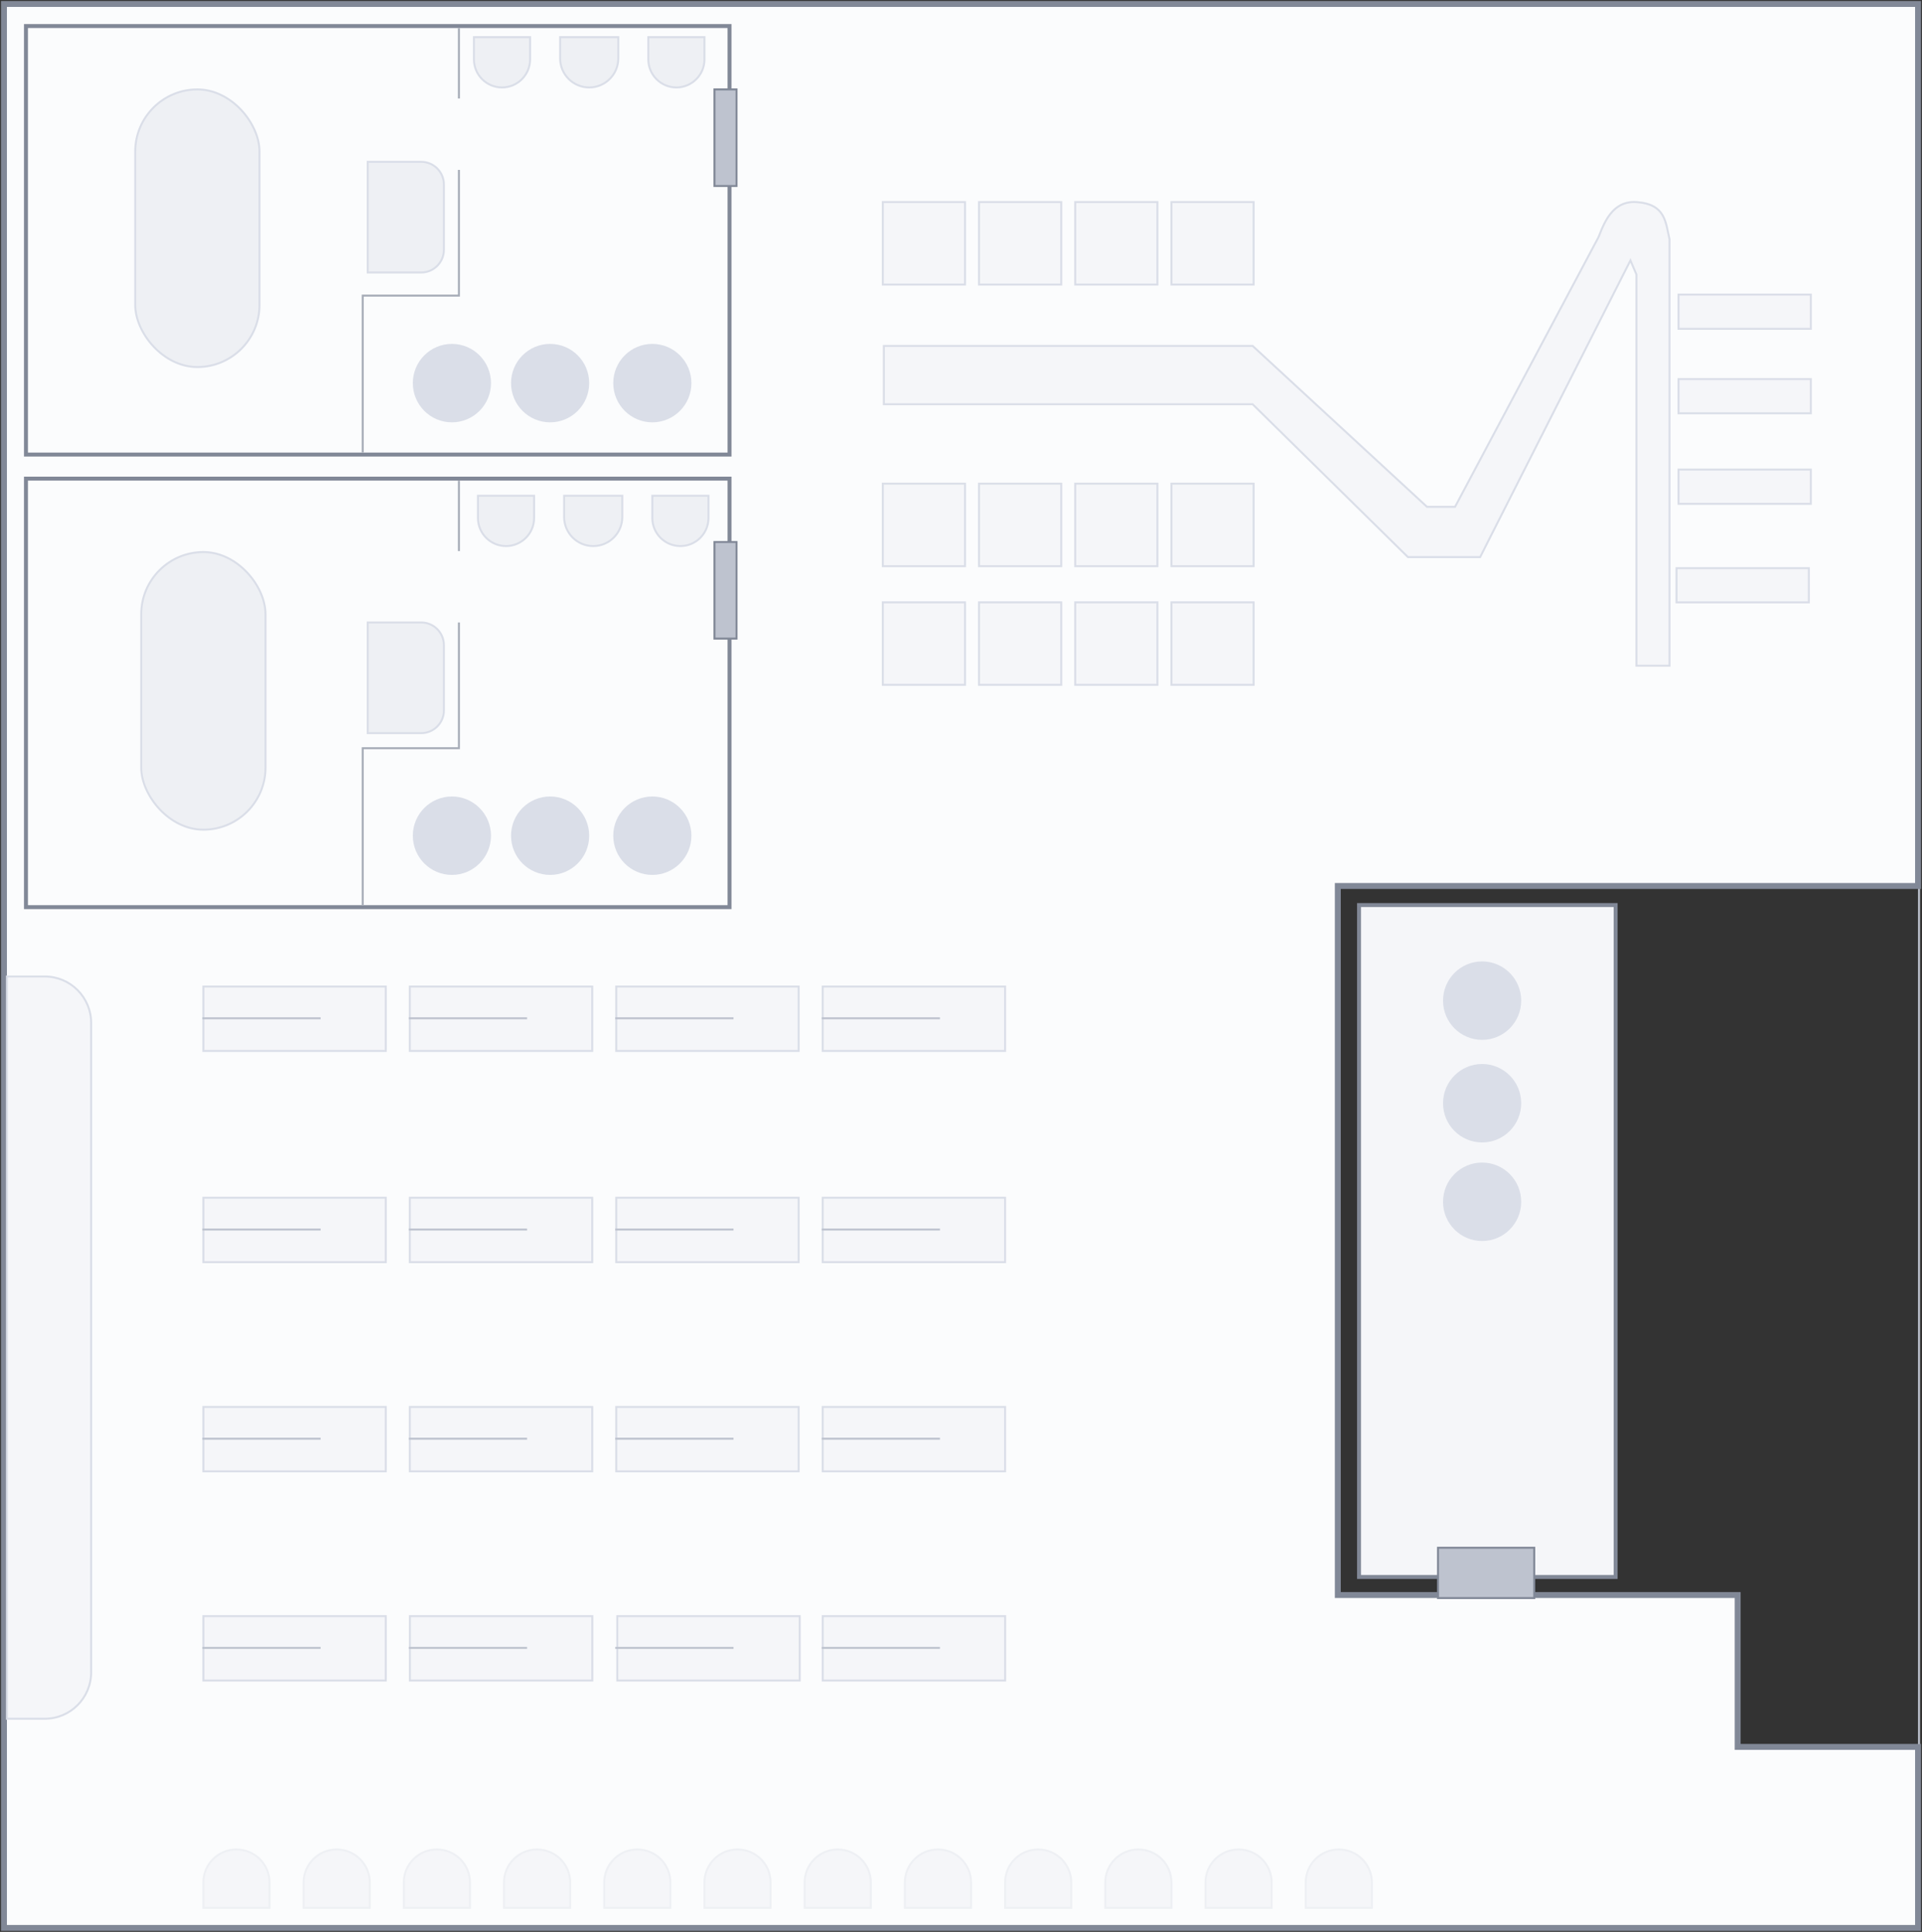 <svg width="973" height="978" viewBox="0 0 973 978" fill="none" xmlns="http://www.w3.org/2000/svg">
<rect x="0" y="0" width="973" height="978" fill="#333333" stroke="none"/>
<path d="M971 2H2V976H971V884.353H879.681V807.472H677.256V448.523H971V2Z" fill="#FBFCFD" stroke="#818897" stroke-width="3"/>
<rect x="13.146" y="13.183" width="356.175" height="216.934" fill="#FBFCFD" stroke="#818897" stroke-width="2"/>
<rect x="13.146" y="242.3" width="356.175" height="216.934" fill="#FBFCFD" stroke="#818897" stroke-width="2"/>
<rect x="688" y="458.178" width="129.906" height="340.147" fill="#F5F6F9" stroke="#818897" stroke-width="2"/>
<path d="M183.624 229.08V149.653H232.328V86.009M232.328 14.22V49.86" stroke="#A6ACB7"/>
<path d="M183.624 458.197V378.769H232.328V315.126M232.328 243.336V278.976" stroke="#A6ACB7"/>
<ellipse cx="228.776" cy="193.949" rx="19.786" ry="19.857" fill="#DADEE8"/>
<ellipse cx="228.776" cy="423.065" rx="19.786" ry="19.857" fill="#DADEE8"/>
<ellipse cx="278.495" cy="193.949" rx="19.786" ry="19.857" fill="#DADEE8"/>
<ellipse cx="278.495" cy="423.065" rx="19.786" ry="19.857" fill="#DADEE8"/>
<ellipse cx="330.242" cy="193.949" rx="19.786" ry="19.857" fill="#DADEE8"/>
<ellipse cx="330.242" cy="423.065" rx="19.786" ry="19.857" fill="#DADEE8"/>
<rect x="446.921" y="102.293" width="41.616" height="41.768" fill="#F5F6F9" stroke="#DADEE8"/>
<rect x="446.921" y="244.854" width="41.616" height="41.768" fill="#F5F6F9" stroke="#DADEE8"/>
<rect x="446.921" y="304.934" width="41.616" height="41.768" fill="#F5F6F9" stroke="#DADEE8"/>
<rect x="593.032" y="102.293" width="41.616" height="41.768" fill="#F5F6F9" stroke="#DADEE8"/>
<rect x="593.032" y="244.854" width="41.616" height="41.768" fill="#F5F6F9" stroke="#DADEE8"/>
<rect x="593.032" y="304.934" width="41.616" height="41.768" fill="#F5F6F9" stroke="#DADEE8"/>
<rect x="495.625" y="102.293" width="41.616" height="41.768" fill="#F5F6F9" stroke="#DADEE8"/>
<rect x="495.625" y="244.854" width="41.616" height="41.768" fill="#F5F6F9" stroke="#DADEE8"/>
<rect x="495.625" y="304.934" width="41.616" height="41.768" fill="#F5F6F9" stroke="#DADEE8"/>
<rect x="544.328" y="102.293" width="41.616" height="41.768" fill="#F5F6F9" stroke="#DADEE8"/>
<rect x="544.328" y="244.854" width="41.616" height="41.768" fill="#F5F6F9" stroke="#DADEE8"/>
<rect x="544.328" y="304.934" width="41.616" height="41.768" fill="#F5F6F9" stroke="#DADEE8"/>
<path d="M634.133 175.11H447.436V204.641H634.133L712.769 282.031H749.297L825.396 131.833L828.44 138.961V337.019H845.182V121.141C843.153 112.315 843.153 103.32 828.44 102.302C813.954 101.299 810.684 118.086 808.654 121.141L736.614 256.574H722.408L634.133 175.11Z" fill="#F5F6F9" stroke="#DADEE8"/>
<rect x="849.741" y="149.135" width="66.982" height="17.329" fill="#F5F6F9" stroke="#DADEE8"/>
<rect x="849.741" y="191.903" width="66.982" height="17.329" fill="#F5F6F9" stroke="#DADEE8"/>
<rect x="849.741" y="237.726" width="66.982" height="17.329" fill="#F5F6F9" stroke="#DADEE8"/>
<rect x="848.726" y="287.623" width="66.982" height="17.329" fill="#F5F6F9" stroke="#DADEE8"/>
<rect x="727.982" y="783.533" width="48.718" height="25.476" fill="#BEC3CF" stroke="#818897"/>
<rect x="102.951" y="499.428" width="92.349" height="32.604" fill="#F5F6F9" stroke="#DADEE8"/>
<line x1="102.451" y1="515.506" x2="162.316" y2="515.506" stroke="#BEC3CF"/>
<rect x="102.951" y="606.349" width="92.349" height="32.604" fill="#F5F6F9" stroke="#DADEE8"/>
<line x1="102.451" y1="622.427" x2="162.316" y2="622.427" stroke="#BEC3CF"/>
<rect x="102.951" y="712.252" width="92.349" height="32.604" fill="#F5F6F9" stroke="#DADEE8"/>
<line x1="102.451" y1="728.33" x2="162.316" y2="728.33" stroke="#BEC3CF"/>
<rect x="102.951" y="818.155" width="92.349" height="32.604" fill="#F5F6F9" stroke="#DADEE8"/>
<line x1="102.451" y1="834.232" x2="162.316" y2="834.232" stroke="#BEC3CF"/>
<rect x="207.461" y="499.428" width="92.349" height="32.604" fill="#F5F6F9" stroke="#DADEE8"/>
<line x1="206.961" y1="515.506" x2="266.826" y2="515.506" stroke="#BEC3CF"/>
<rect x="207.461" y="606.349" width="92.349" height="32.604" fill="#F5F6F9" stroke="#DADEE8"/>
<line x1="206.961" y1="622.427" x2="266.826" y2="622.427" stroke="#BEC3CF"/>
<rect x="207.461" y="712.252" width="92.349" height="32.604" fill="#F5F6F9" stroke="#DADEE8"/>
<line x1="206.961" y1="728.33" x2="266.826" y2="728.33" stroke="#BEC3CF"/>
<rect x="207.5" y="818.155" width="92.349" height="32.604" fill="#F5F6F9" stroke="#DADEE8"/>
<line x1="206.961" y1="834.232" x2="266.826" y2="834.232" stroke="#BEC3CF"/>
<rect x="311.971" y="499.428" width="92.349" height="32.604" fill="#F5F6F9" stroke="#DADEE8"/>
<line x1="311.471" y1="515.506" x2="371.336" y2="515.506" stroke="#BEC3CF"/>
<rect x="311.971" y="606.349" width="92.349" height="32.604" fill="#F5F6F9" stroke="#DADEE8"/>
<line x1="311.471" y1="622.427" x2="371.336" y2="622.427" stroke="#BEC3CF"/>
<rect x="311.971" y="712.252" width="92.349" height="32.604" fill="#F5F6F9" stroke="#DADEE8"/>
<line x1="311.471" y1="728.33" x2="371.336" y2="728.33" stroke="#BEC3CF"/>
<rect x="312.5" y="818.155" width="92.349" height="32.604" fill="#F5F6F9" stroke="#DADEE8"/>
<line x1="311.471" y1="834.232" x2="371.336" y2="834.232" stroke="#BEC3CF"/>
<rect x="416.481" y="499.428" width="92.349" height="32.604" fill="#F5F6F9" stroke="#DADEE8"/>
<line x1="415.981" y1="515.506" x2="475.846" y2="515.506" stroke="#BEC3CF"/>
<rect x="416.481" y="606.349" width="92.349" height="32.604" fill="#F5F6F9" stroke="#DADEE8"/>
<line x1="415.981" y1="622.427" x2="475.846" y2="622.427" stroke="#BEC3CF"/>
<rect x="416.481" y="712.252" width="92.349" height="32.604" fill="#F5F6F9" stroke="#DADEE8"/>
<line x1="415.981" y1="728.33" x2="475.846" y2="728.33" stroke="#BEC3CF"/>
<rect x="416.5" y="818.155" width="92.349" height="32.604" fill="#F5F6F9" stroke="#DADEE8"/>
<line x1="415.981" y1="834.232" x2="475.846" y2="834.232" stroke="#BEC3CF"/>
<path d="M3.515 494.337H22.645C35.624 494.337 46.145 504.858 46.145 517.837V846.606C46.145 859.585 35.624 870.106 22.645 870.106H3.515V494.337Z" fill="#F5F6F9" stroke="#DADEE8"/>
<path d="M186.153 315.117H213.225C219.576 315.117 224.725 320.266 224.725 326.617V359.641C224.725 365.993 219.576 371.141 213.225 371.141H186.153V315.117Z" fill="#EEF0F4" stroke="#DADEE8"/>
<path d="M186.153 81.927H213.225C219.576 81.927 224.725 87.076 224.725 93.427V126.452C224.725 132.803 219.576 137.952 213.225 137.952H186.153V81.927Z" fill="#EEF0F4" stroke="#DADEE8"/>
<ellipse cx="750.312" cy="608.395" rx="19.857" ry="19.786" transform="rotate(-90 750.312 608.395)" fill="#DADEE8"/>
<ellipse cx="750.312" cy="558.499" rx="19.857" ry="19.786" transform="rotate(-90 750.312 558.499)" fill="#DADEE8"/>
<ellipse cx="750.312" cy="506.566" rx="19.857" ry="19.786" transform="rotate(-90 750.312 506.566)" fill="#DADEE8"/>
<rect x="361.69" y="94.165" width="48.897" height="11.176" transform="rotate(-90 361.69 94.165)" fill="#BEC3CF" stroke="#818897"/>
<rect x="361.69" y="323.281" width="48.897" height="11.176" transform="rotate(-90 361.69 323.281)" fill="#BEC3CF" stroke="#818897"/>
<rect x="71.497" y="279.476" width="62.924" height="140.543" rx="31.462" fill="#EEF0F4" stroke="#DADEE8"/>
<rect x="68.453" y="45.268" width="62.924" height="140.543" rx="31.462" fill="#EEF0F4" stroke="#DADEE8"/>
<path d="M102.951 953.026C102.951 943.776 110.45 936.277 119.701 936.277C128.951 936.277 136.45 943.776 136.45 953.026V965.826H102.951V953.026Z" fill="#F5F6F9" stroke="#EEF0F4"/>
<path d="M407.349 953.026C407.349 943.776 414.848 936.277 424.098 936.277C433.349 936.277 440.848 943.776 440.848 953.026V965.826H407.349V953.026Z" fill="#F5F6F9" stroke="#EEF0F4"/>
<path d="M204.417 953.026C204.417 943.776 211.916 936.277 221.166 936.277C230.417 936.277 237.916 943.776 237.916 953.026V965.826H204.417V953.026Z" fill="#F5F6F9" stroke="#EEF0F4"/>
<path d="M508.815 953.026C508.815 943.776 516.314 936.277 525.564 936.277C534.815 936.277 542.314 943.776 542.314 953.026V965.826H508.815V953.026Z" fill="#F5F6F9" stroke="#EEF0F4"/>
<path d="M305.883 953.026C305.883 943.776 313.382 936.277 322.632 936.277C331.883 936.277 339.382 943.776 339.382 953.026V965.826H305.883V953.026Z" fill="#F5F6F9" stroke="#EEF0F4"/>
<path d="M610.281 953.026C610.281 943.776 617.78 936.277 627.03 936.277C636.281 936.277 643.78 943.776 643.78 953.026V965.826H610.281V953.026Z" fill="#F5F6F9" stroke="#EEF0F4"/>
<path d="M153.684 953.026C153.684 943.776 161.183 936.277 170.434 936.277C179.684 936.277 187.183 943.776 187.183 953.026V965.826H153.684V953.026Z" fill="#F5F6F9" stroke="#EEF0F4"/>
<path d="M458.082 953.026C458.082 943.776 465.581 936.277 474.831 936.277C484.082 936.277 491.581 943.776 491.581 953.026V965.826H458.082V953.026Z" fill="#F5F6F9" stroke="#EEF0F4"/>
<path d="M255.15 953.026C255.15 943.776 262.649 936.277 271.899 936.277C281.15 936.277 288.649 943.776 288.649 953.026V965.826H255.15V953.026Z" fill="#F5F6F9" stroke="#EEF0F4"/>
<path d="M559.548 953.026C559.548 943.776 567.047 936.277 576.297 936.277C585.548 936.277 593.047 943.776 593.047 953.026V965.826H559.548V953.026Z" fill="#F5F6F9" stroke="#EEF0F4"/>
<path d="M356.616 953.026C356.616 943.776 364.115 936.277 373.365 936.277C382.616 936.277 390.115 943.776 390.115 953.026V965.826H356.616V953.026Z" fill="#F5F6F9" stroke="#EEF0F4"/>
<path d="M661.014 953.026C661.014 943.776 668.513 936.277 677.763 936.277C687.014 936.277 694.513 943.776 694.513 953.026V965.826H661.014V953.026Z" fill="#F5F6F9" stroke="#EEF0F4"/>
<path d="M356.631 30.056C356.631 37.905 350.268 44.268 342.418 44.268C334.569 44.268 328.206 37.905 328.206 30.056L328.206 18.793L356.631 18.793L356.631 30.056Z" fill="#EEF0F4" stroke="#DADEE8"/>
<path d="M358.66 262.227C358.66 270.077 352.297 276.44 344.448 276.44C336.598 276.44 330.235 270.077 330.235 262.227L330.235 250.964L358.66 250.964L358.66 262.227Z" fill="#EEF0F4" stroke="#DADEE8"/>
<path d="M268.356 30.056C268.355 37.905 261.992 44.268 254.143 44.268C246.294 44.268 239.93 37.905 239.93 30.056L239.93 18.793L268.356 18.793L268.356 30.056Z" fill="#EEF0F4" stroke="#DADEE8"/>
<path d="M270.385 262.227C270.385 270.077 264.022 276.44 256.172 276.44C248.323 276.44 241.96 270.077 241.96 262.227L241.96 250.964L270.385 250.964L270.385 262.227Z" fill="#EEF0F4" stroke="#DADEE8"/>
<path d="M313.001 29.549C313.001 37.678 306.41 44.268 298.281 44.268C290.151 44.268 283.561 37.678 283.561 29.549L283.561 18.793L313.001 18.793L313.001 29.549Z" fill="#EEF0F4" stroke="#DADEE8"/>
<path d="M315.03 261.72C315.03 269.85 308.44 276.44 300.31 276.44C292.18 276.44 285.59 269.85 285.59 261.72L285.59 250.964L315.03 250.964L315.03 261.72Z" fill="#EEF0F4" stroke="#DADEE8"/>
<line x1="971.5" y1="450" x2="971.5" y2="883" stroke="#BEC3CF"/>
</svg>
